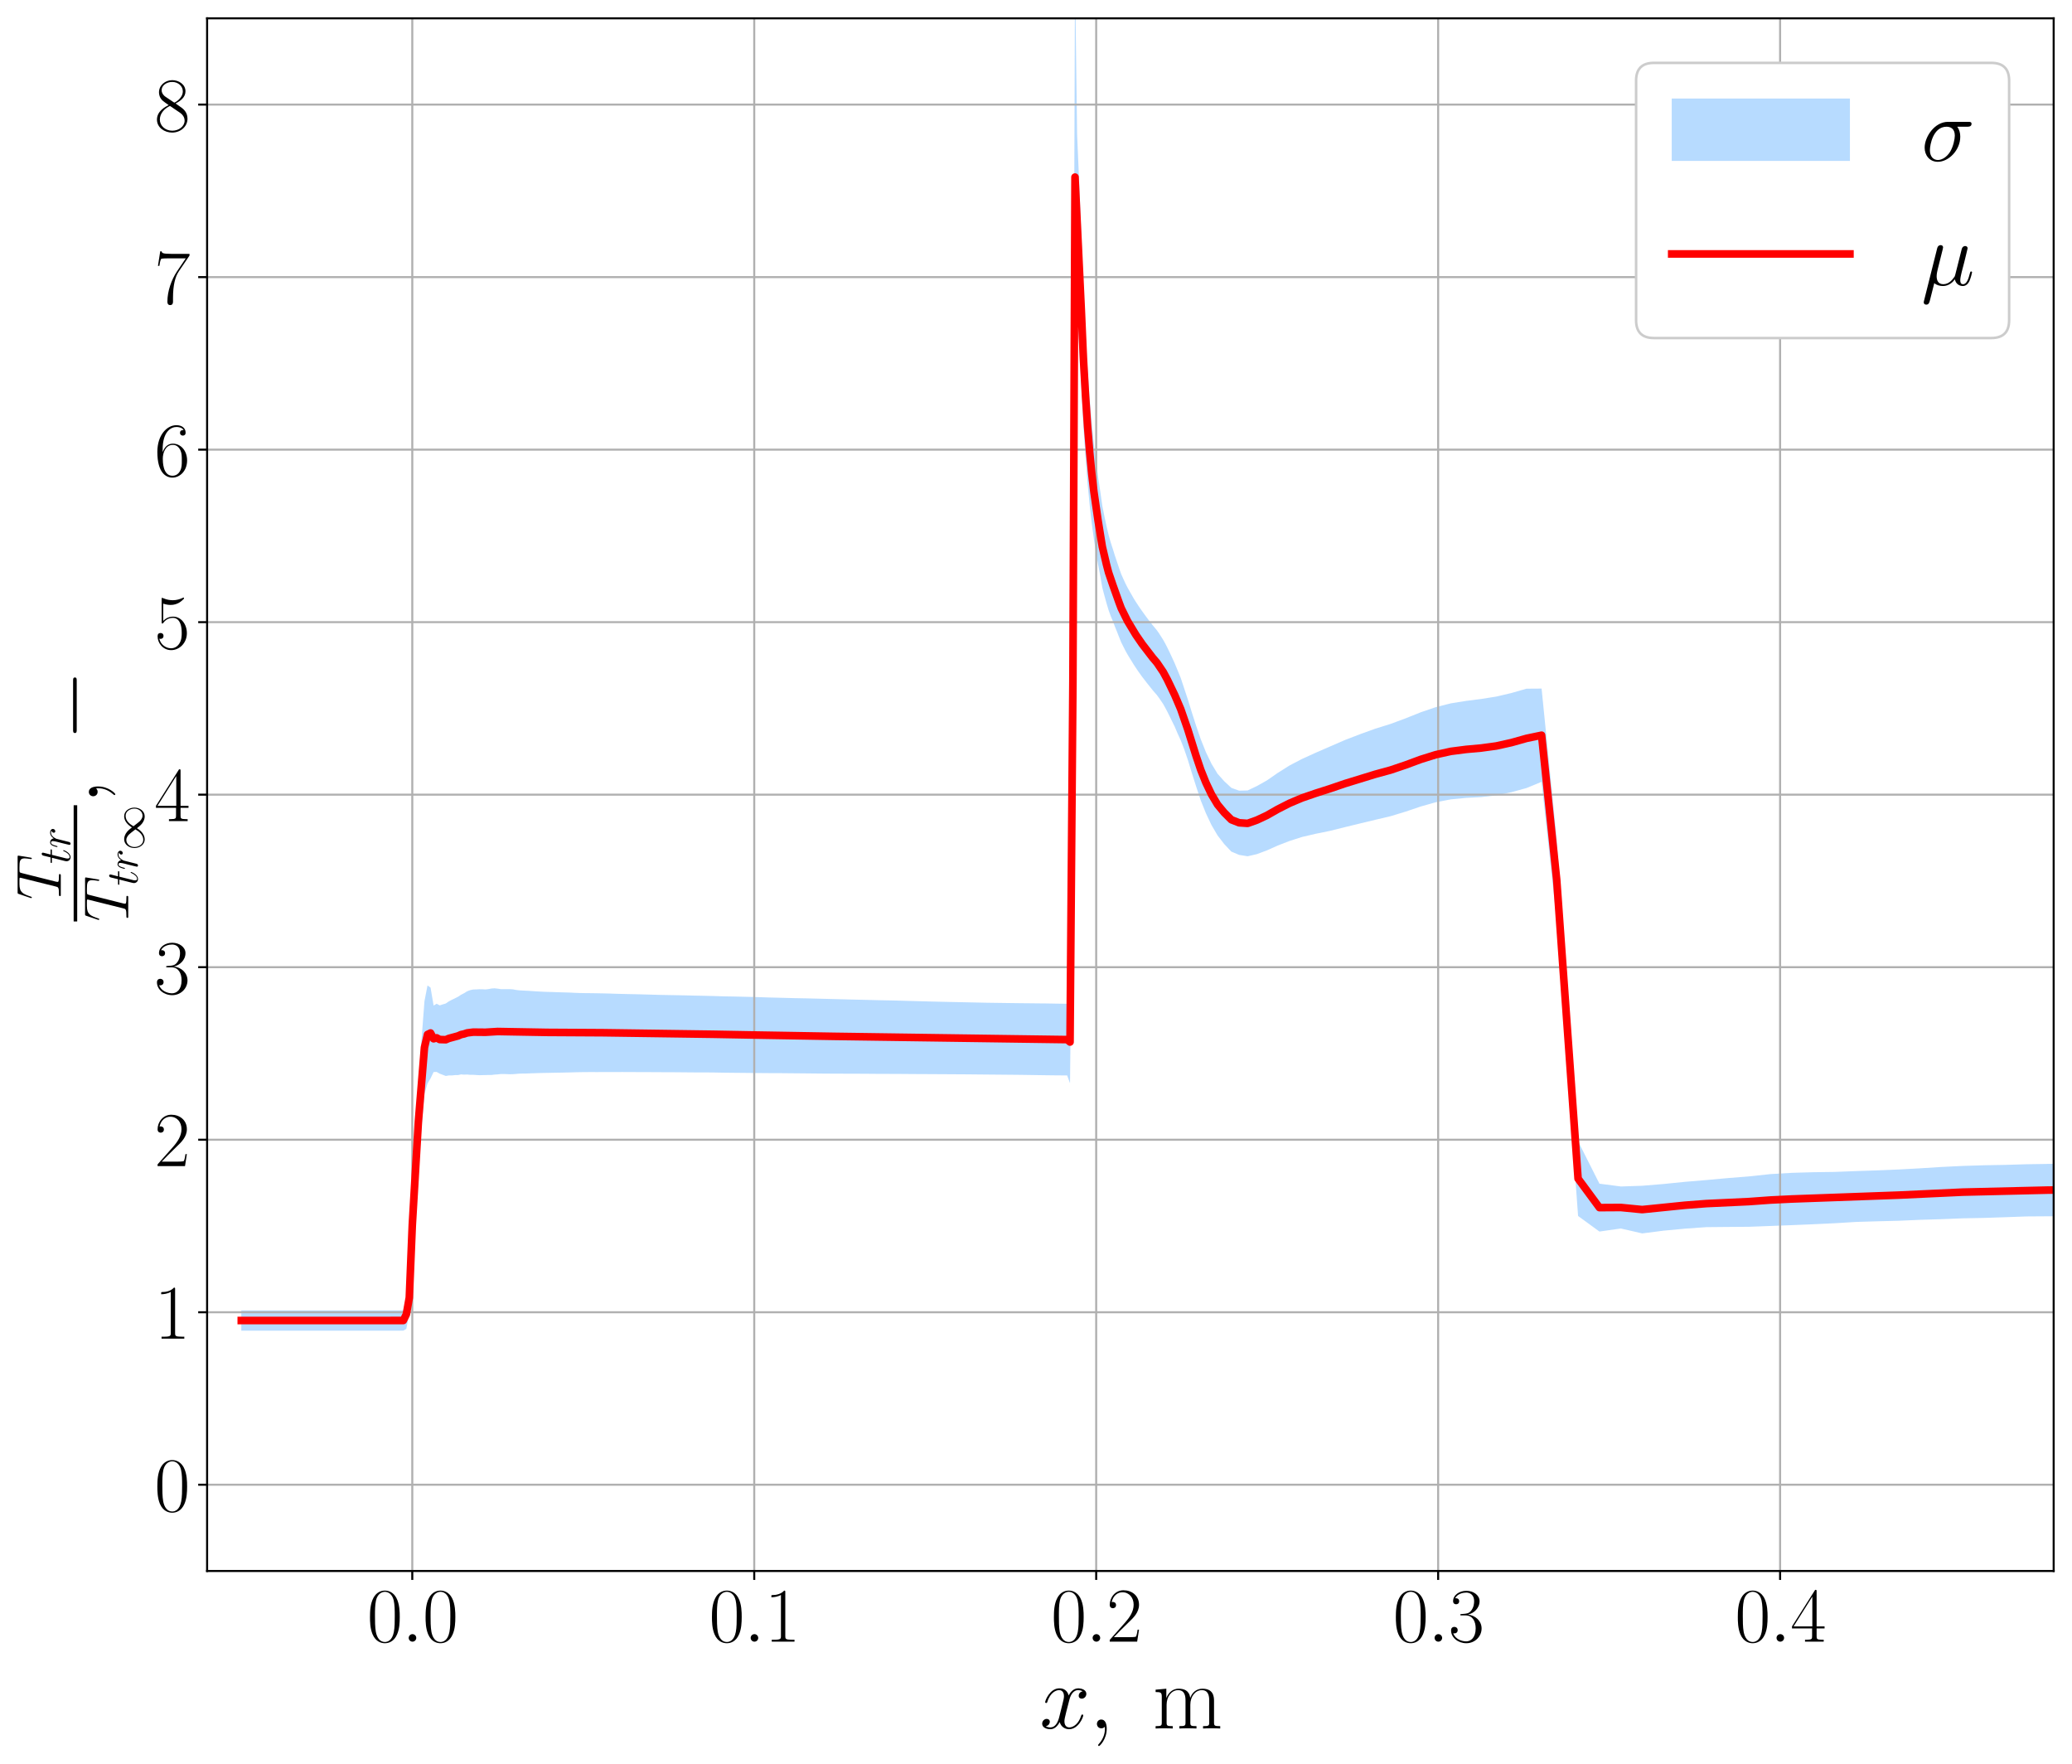 <?xml version="1.0" encoding="utf-8" standalone="no"?>
<!DOCTYPE svg PUBLIC "-//W3C//DTD SVG 1.1//EN"
  "http://www.w3.org/Graphics/SVG/1.1/DTD/svg11.dtd">
<svg xmlns:xlink="http://www.w3.org/1999/xlink" width="813.958pt" height="692.806pt" viewBox="0 0 813.958 692.806" xmlns="http://www.w3.org/2000/svg" version="1.1">
 <defs>
  <style type="text/css">*{stroke-linejoin: round; stroke-linecap: butt}</style>
 </defs>
 <g id="figure_1">
  <g id="patch_1">
   <path d="M 0 692.806 
L 813.958 692.806 
L 813.958 0 
L 0 0 
z
" style="fill: #ffffff"/>
  </g>
  <g id="axes_1">
   <g id="patch_2">
    <path d="M 81.358 617.04 
L 806.758 617.04 
L 806.758 7.2 
L 81.358 7.2 
z
" style="fill: #ffffff"/>
   </g>
   <g id="PolyCollection_1">
    <path d="M 94.791 522.64 
L 94.791 514.676 
L 113.048 514.676 
L 126.376 514.676 
L 136.106 514.676 
L 143.208 514.676 
L 148.394 514.676 
L 152.181 514.676 
L 154.946 514.676 
L 156.966 514.676 
L 158.442 514.662 
L 159.621 510.525 
L 160.789 503.655 
L 161.958 468.442 
L 163.155 445.781 
L 164.353 425.24 
L 165.55 408.917 
L 166.748 393.198 
L 167.945 387.051 
L 169.143 387.916 
L 170.341 394.949 
L 171.538 394.237 
L 172.736 394.879 
L 173.933 394.489 
L 175.131 394.13 
L 176.328 393.31 
L 177.526 392.676 
L 178.724 392.102 
L 179.921 391.497 
L 181.119 390.708 
L 182.316 390.097 
L 183.514 389.344 
L 184.711 388.893 
L 185.909 388.636 
L 187.106 388.618 
L 188.304 388.538 
L 189.502 388.552 
L 190.699 388.625 
L 191.897 388.484 
L 193.094 388.247 
L 194.292 388.18 
L 195.489 388.303 
L 196.687 388.498 
L 197.885 388.517 
L 199.082 388.504 
L 200.28 388.505 
L 201.477 388.584 
L 202.675 388.81 
L 203.872 388.959 
L 205.1 389.038 
L 206.372 389.101 
L 207.689 389.165 
L 209.055 389.263 
L 210.471 389.364 
L 211.94 389.445 
L 213.463 389.523 
L 215.042 389.587 
L 216.68 389.626 
L 218.377 389.685 
L 220.136 389.746 
L 221.96 389.796 
L 223.85 389.852 
L 225.812 389.953 
L 227.844 390.026 
L 229.951 390.064 
L 232.137 390.084 
L 234.402 390.117 
L 236.751 390.167 
L 239.187 390.221 
L 241.711 390.312 
L 244.329 390.379 
L 247.044 390.444 
L 249.858 390.497 
L 252.776 390.576 
L 255.801 390.661 
L 258.937 390.751 
L 262.189 390.817 
L 265.561 390.881 
L 269.057 390.95 
L 272.681 391.04 
L 276.439 391.112 
L 280.336 391.209 
L 284.376 391.336 
L 288.565 391.407 
L 292.908 391.508 
L 297.411 391.623 
L 302.08 391.778 
L 306.921 391.899 
L 311.915 392.031 
L 317.053 392.128 
L 322.38 392.267 
L 327.904 392.406 
L 333.631 392.561 
L 339.569 392.702 
L 345.726 392.854 
L 352.11 392.983 
L 358.729 393.172 
L 365.592 393.358 
L 372.709 393.525 
L 380.087 393.678 
L 387.738 393.842 
L 395.291 393.945 
L 400.928 394.021 
L 404.942 394.058 
L 407.801 394.093 
L 409.838 394.105 
L 411.29 394.125 
L 412.431 394.145 
L 413.562 394.164 
L 414.693 394.187 
L 415.824 394.203 
L 416.955 394.221 
L 418.086 394.236 
L 419.217 394.253 
L 420.348 393.068 
L 421.479 226.178 
L 422.304 -10.565 
L 423.128 52.853 
L 423.953 71.95 
L 424.778 92.44 
L 425.603 113.979 
L 426.428 131.278 
L 427.252 145.259 
L 428.077 156.916 
L 428.902 166.629 
L 429.727 174.605 
L 430.552 181.298 
L 431.376 187.365 
L 432.201 192.834 
L 433.026 198.657 
L 433.851 202.787 
L 434.676 206.629 
L 435.5 210.136 
L 436.325 213.044 
L 437.15 215.579 
L 437.975 218.235 
L 438.8 220.704 
L 439.624 223.145 
L 440.449 225.494 
L 441.274 227.335 
L 442.099 229.132 
L 442.924 230.756 
L 443.748 232.233 
L 444.573 233.658 
L 445.398 235.108 
L 446.223 236.414 
L 447.048 237.689 
L 447.872 238.903 
L 448.697 240.082 
L 449.522 241.228 
L 450.347 242.355 
L 451.172 243.456 
L 451.996 244.492 
L 452.821 245.57 
L 453.646 246.568 
L 454.471 247.56 
L 455.296 248.738 
L 456.12 250.014 
L 456.945 251.318 
L 457.77 252.789 
L 458.603 254.419 
L 459.488 256.251 
L 460.451 258.307 
L 461.489 260.581 
L 462.616 263.304 
L 463.84 266.294 
L 465.166 270.299 
L 466.605 274.617 
L 468.17 279.71 
L 469.871 285.031 
L 471.721 290.398 
L 473.733 295.431 
L 475.923 299.983 
L 478.305 303.92 
L 480.899 306.81 
L 483.719 309.446 
L 486.788 310.55 
L 490.122 310.468 
L 493.746 308.737 
L 497.678 306.53 
L 501.937 303.579 
L 506.54 300.676 
L 511.5 298.082 
L 516.818 295.662 
L 522.477 293.196 
L 528.391 290.635 
L 534.33 288.35 
L 540.268 286.204 
L 546.207 284.354 
L 552.145 282.151 
L 558.084 279.773 
L 564.022 277.749 
L 569.961 276.246 
L 575.899 275.295 
L 581.838 274.539 
L 587.776 273.596 
L 593.715 272.202 
L 599.653 270.496 
L 605.592 270.454 
L 611.531 329.591 
L 619.926 448.262 
L 628.322 464.91 
L 636.718 466.011 
L 645.114 465.729 
L 653.51 465.034 
L 661.906 464.185 
L 670.301 463.485 
L 678.697 462.717 
L 687.093 462.048 
L 695.489 461.146 
L 703.885 460.653 
L 712.281 460.406 
L 720.676 460.292 
L 729.072 459.965 
L 737.468 459.691 
L 745.864 459.336 
L 754.26 458.877 
L 762.656 458.345 
L 771.051 457.938 
L 779.447 457.677 
L 787.843 457.525 
L 796.239 457.273 
L 804.635 457.144 
L 813.031 456.994 
L 813.031 477.688 
L 813.031 477.688 
L 804.635 477.717 
L 796.239 477.774 
L 787.843 478.075 
L 779.447 478.357 
L 771.051 478.518 
L 762.656 478.853 
L 754.26 479.107 
L 745.864 479.474 
L 737.468 479.685 
L 729.072 479.936 
L 720.676 480.451 
L 712.281 480.848 
L 703.885 481.196 
L 695.489 481.522 
L 687.093 481.838 
L 678.697 481.901 
L 670.301 481.979 
L 661.906 482.576 
L 653.51 483.366 
L 645.114 484.44 
L 636.718 482.512 
L 628.322 483.712 
L 619.926 477.589 
L 611.531 361.591 
L 605.592 307.078 
L 599.653 309.521 
L 593.715 311.154 
L 587.776 312.401 
L 581.838 313.064 
L 575.899 313.384 
L 569.961 313.967 
L 564.022 315.087 
L 558.084 316.774 
L 552.145 318.791 
L 546.207 320.59 
L 540.268 321.989 
L 534.33 323.415 
L 528.391 324.861 
L 522.477 326.335 
L 516.818 327.489 
L 511.5 328.73 
L 506.54 330.322 
L 501.937 332.104 
L 497.678 334.004 
L 493.746 335.48 
L 490.122 336.311 
L 486.788 335.777 
L 483.719 334.487 
L 480.899 331.495 
L 478.305 328.124 
L 475.923 324.072 
L 473.733 319.426 
L 471.721 314.429 
L 469.871 308.853 
L 468.17 303.501 
L 466.605 298.388 
L 465.166 294.196 
L 463.84 290.784 
L 462.616 288.104 
L 461.489 285.459 
L 460.451 283.33 
L 459.488 281.368 
L 458.603 279.581 
L 457.77 278.013 
L 456.945 276.535 
L 456.12 275.308 
L 455.296 274.122 
L 454.471 272.989 
L 453.646 272.042 
L 452.821 271.099 
L 451.996 270.047 
L 451.172 269.034 
L 450.347 267.99 
L 449.522 266.919 
L 448.697 265.85 
L 447.872 264.712 
L 447.048 263.546 
L 446.223 262.324 
L 445.398 261.064 
L 444.573 259.726 
L 443.748 258.405 
L 442.924 257.036 
L 442.099 255.567 
L 441.274 253.922 
L 440.449 252.286 
L 439.624 250.231 
L 438.8 248.128 
L 437.975 246.105 
L 437.15 243.908 
L 436.325 241.939 
L 435.5 239.678 
L 434.676 236.908 
L 433.851 233.928 
L 433.026 230.799 
L 432.201 226.079 
L 431.376 221.736 
L 430.552 216.985 
L 429.727 211.769 
L 428.902 205.757 
L 428.077 198.487 
L 427.252 189.986 
L 426.428 179.444 
L 425.603 167.621 
L 424.778 151.275 
L 423.953 135.943 
L 423.128 120.25 
L 422.304 149.677 
L 421.479 309.732 
L 420.348 425.477 
L 419.217 422.388 
L 418.086 422.383 
L 416.955 422.38 
L 415.824 422.372 
L 414.693 422.364 
L 413.562 422.348 
L 412.431 422.336 
L 411.29 422.322 
L 409.838 422.303 
L 407.801 422.272 
L 404.942 422.228 
L 400.928 422.17 
L 395.291 422.113 
L 387.738 422.048 
L 380.087 421.972 
L 372.709 421.926 
L 365.592 421.886 
L 358.729 421.852 
L 352.11 421.798 
L 345.726 421.786 
L 339.569 421.735 
L 333.631 421.712 
L 327.904 421.699 
L 322.38 421.658 
L 317.053 421.602 
L 311.915 421.555 
L 306.921 421.508 
L 302.08 421.49 
L 297.411 421.455 
L 292.908 421.402 
L 288.565 421.36 
L 284.376 421.315 
L 280.336 421.242 
L 276.439 421.212 
L 272.681 421.208 
L 269.057 421.177 
L 265.561 421.145 
L 262.189 421.128 
L 258.937 421.118 
L 255.801 421.098 
L 252.776 421.085 
L 249.858 421.078 
L 247.044 421.059 
L 244.329 421.054 
L 241.711 421.061 
L 239.187 421.074 
L 236.751 421.069 
L 234.402 421.079 
L 232.137 421.069 
L 229.951 421.083 
L 227.844 421.107 
L 225.812 421.155 
L 223.85 421.215 
L 221.96 421.256 
L 220.136 421.295 
L 218.377 421.322 
L 216.68 421.358 
L 215.042 421.395 
L 213.463 421.415 
L 211.94 421.454 
L 210.471 421.51 
L 209.055 421.548 
L 207.689 421.608 
L 206.372 421.655 
L 205.1 421.661 
L 203.872 421.704 
L 202.675 421.806 
L 201.477 421.905 
L 200.28 421.932 
L 199.082 421.876 
L 197.885 421.84 
L 196.687 421.844 
L 195.489 421.986 
L 194.292 422.065 
L 193.094 422.216 
L 191.897 422.212 
L 190.699 422.251 
L 189.502 422.274 
L 188.304 422.3 
L 187.106 422.237 
L 185.909 422.145 
L 184.711 422.16 
L 183.514 422.039 
L 182.316 422.087 
L 181.119 421.994 
L 179.921 422.258 
L 178.724 422.271 
L 177.526 422.397 
L 176.328 422.394 
L 175.131 422.605 
L 173.933 422.148 
L 172.736 421.705 
L 171.538 421.022 
L 170.341 421.049 
L 169.143 423.534 
L 167.945 425.56 
L 166.748 429.593 
L 165.55 443.778 
L 164.353 455.905 
L 163.155 475.65 
L 161.958 494.086 
L 160.789 515.736 
L 159.621 521.932 
L 158.442 522.627 
L 156.966 522.64 
L 154.946 522.64 
L 152.181 522.64 
L 148.394 522.64 
L 143.208 522.64 
L 136.106 522.64 
L 126.376 522.64 
L 113.048 522.64 
L 94.791 522.64 
z
" clip-path="url(#pb40d157988)" style="fill: #99ccff; fill-opacity: 0.7"/>
   </g>
   <g id="matplotlib.axis_1">
    <g id="xtick_1">
     <g id="line2d_1">
      <path d="M 161.958 617.04 
L 161.958 7.2 
" clip-path="url(#pb40d157988)" style="fill: none; stroke: #b0b0b0; stroke-width: 0.8; stroke-linecap: square"/>
     </g>
     <g id="line2d_2">
      <defs>
       <path id="m7cc4d12559" d="M 0 0 
L 0 3.5 
" style="stroke: #000000; stroke-width: 0.8"/>
      </defs>
      <g>
       <use xlink:href="#m7cc4d12559" x="161.958" y="617.04" style="stroke: #000000; stroke-width: 0.8"/>
      </g>
     </g>
     <g id="text_1">
      <!-- $\mathdefault{0.0}$ -->
      <g transform="translate(144.186 644.795)scale(0.3 -0.3)">
       <defs>
        <path id="CMR17-30" d="M 2688 2025 
C 2688 2416 2682 3080 2413 3591 
C 2176 4039 1798 4198 1466 4198 
C 1158 4198 768 4058 525 3597 
C 269 3118 243 2524 243 2025 
C 243 1661 250 1106 448 619 
C 723 -39 1216 -128 1466 -128 
C 1760 -128 2208 -7 2470 600 
C 2662 1042 2688 1559 2688 2025 
z
M 1466 -26 
C 1056 -26 813 325 723 812 
C 653 1188 653 1738 653 2096 
C 653 2588 653 2997 736 3387 
C 858 3929 1216 4096 1466 4096 
C 1728 4096 2067 3923 2189 3400 
C 2272 3036 2278 2607 2278 2096 
C 2278 1680 2278 1169 2202 792 
C 2067 95 1690 -26 1466 -26 
z
" transform="scale(0.016)"/>
        <path id="CMMI12-3a" d="M 1178 307 
C 1178 492 1024 619 870 619 
C 685 619 557 466 557 313 
C 557 128 710 0 864 0 
C 1050 0 1178 153 1178 307 
z
" transform="scale(0.016)"/>
       </defs>
       <use xlink:href="#CMR17-30" transform="scale(0.996)"/>
       <use xlink:href="#CMMI12-3a" transform="translate(45.69 0)scale(0.996)"/>
       <use xlink:href="#CMR17-30" transform="translate(72.788 0)scale(0.996)"/>
      </g>
     </g>
    </g>
    <g id="xtick_2">
     <g id="line2d_3">
      <path d="M 296.291 617.04 
L 296.291 7.2 
" clip-path="url(#pb40d157988)" style="fill: none; stroke: #b0b0b0; stroke-width: 0.8; stroke-linecap: square"/>
     </g>
     <g id="line2d_4">
      <g>
       <use xlink:href="#m7cc4d12559" x="296.291" y="617.04" style="stroke: #000000; stroke-width: 0.8"/>
      </g>
     </g>
     <g id="text_2">
      <!-- $\mathdefault{0.1}$ -->
      <g transform="translate(278.519 644.795)scale(0.3 -0.3)">
       <defs>
        <path id="CMR17-31" d="M 1702 4058 
C 1702 4192 1696 4192 1606 4192 
C 1357 3916 979 3827 621 3827 
C 602 3827 570 3827 563 3808 
C 557 3795 557 3782 557 3648 
C 755 3648 1088 3686 1344 3839 
L 1344 461 
C 1344 236 1331 160 781 160 
L 589 160 
L 589 0 
C 896 0 1216 0 1523 0 
C 1830 0 2150 0 2458 0 
L 2458 160 
L 2266 160 
C 1715 160 1702 230 1702 458 
L 1702 4058 
z
" transform="scale(0.016)"/>
       </defs>
       <use xlink:href="#CMR17-30" transform="scale(0.996)"/>
       <use xlink:href="#CMMI12-3a" transform="translate(45.69 0)scale(0.996)"/>
       <use xlink:href="#CMR17-31" transform="translate(72.788 0)scale(0.996)"/>
      </g>
     </g>
    </g>
    <g id="xtick_3">
     <g id="line2d_5">
      <path d="M 430.624 617.04 
L 430.624 7.2 
" clip-path="url(#pb40d157988)" style="fill: none; stroke: #b0b0b0; stroke-width: 0.8; stroke-linecap: square"/>
     </g>
     <g id="line2d_6">
      <g>
       <use xlink:href="#m7cc4d12559" x="430.624" y="617.04" style="stroke: #000000; stroke-width: 0.8"/>
      </g>
     </g>
     <g id="text_3">
      <!-- $\mathdefault{0.2}$ -->
      <g transform="translate(412.853 644.795)scale(0.3 -0.3)">
       <defs>
        <path id="CMR17-32" d="M 2669 989 
L 2554 989 
C 2490 536 2438 459 2413 420 
C 2381 369 1920 369 1830 369 
L 602 369 
C 832 619 1280 1072 1824 1597 
C 2214 1967 2669 2402 2669 3035 
C 2669 3790 2067 4224 1395 4224 
C 691 4224 262 3604 262 3030 
C 262 2780 448 2748 525 2748 
C 589 2748 781 2787 781 3010 
C 781 3207 614 3264 525 3264 
C 486 3264 448 3258 422 3245 
C 544 3790 915 4058 1306 4058 
C 1862 4058 2227 3617 2227 3035 
C 2227 2479 1901 2000 1536 1584 
L 262 146 
L 262 0 
L 2515 0 
L 2669 989 
z
" transform="scale(0.016)"/>
       </defs>
       <use xlink:href="#CMR17-30" transform="scale(0.996)"/>
       <use xlink:href="#CMMI12-3a" transform="translate(45.69 0)scale(0.996)"/>
       <use xlink:href="#CMR17-32" transform="translate(72.788 0)scale(0.996)"/>
      </g>
     </g>
    </g>
    <g id="xtick_4">
     <g id="line2d_7">
      <path d="M 564.958 617.04 
L 564.958 7.2 
" clip-path="url(#pb40d157988)" style="fill: none; stroke: #b0b0b0; stroke-width: 0.8; stroke-linecap: square"/>
     </g>
     <g id="line2d_8">
      <g>
       <use xlink:href="#m7cc4d12559" x="564.958" y="617.04" style="stroke: #000000; stroke-width: 0.8"/>
      </g>
     </g>
     <g id="text_4">
      <!-- $\mathdefault{0.3}$ -->
      <g transform="translate(547.186 644.795)scale(0.3 -0.3)">
       <defs>
        <path id="CMR17-33" d="M 1414 2157 
C 1984 2157 2234 1662 2234 1090 
C 2234 320 1824 25 1453 25 
C 1114 25 563 194 390 693 
C 422 680 454 680 486 680 
C 640 680 755 782 755 948 
C 755 1133 614 1216 486 1216 
C 378 1216 211 1165 211 926 
C 211 335 787 -128 1466 -128 
C 2176 -128 2720 430 2720 1085 
C 2720 1707 2208 2157 1600 2227 
C 2086 2328 2554 2756 2554 3329 
C 2554 3820 2048 4179 1472 4179 
C 890 4179 378 3829 378 3329 
C 378 3110 544 3072 627 3072 
C 762 3072 877 3155 877 3321 
C 877 3486 762 3569 627 3569 
C 602 3569 570 3569 544 3557 
C 730 3959 1235 4032 1459 4032 
C 1683 4032 2106 3925 2106 3320 
C 2106 3143 2080 2828 1862 2550 
C 1670 2304 1453 2304 1242 2284 
C 1210 2284 1062 2269 1037 2269 
C 992 2263 966 2257 966 2208 
C 966 2163 973 2157 1101 2157 
L 1414 2157 
z
" transform="scale(0.016)"/>
       </defs>
       <use xlink:href="#CMR17-30" transform="scale(0.996)"/>
       <use xlink:href="#CMMI12-3a" transform="translate(45.69 0)scale(0.996)"/>
       <use xlink:href="#CMR17-33" transform="translate(72.788 0)scale(0.996)"/>
      </g>
     </g>
    </g>
    <g id="xtick_5">
     <g id="line2d_9">
      <path d="M 699.291 617.04 
L 699.291 7.2 
" clip-path="url(#pb40d157988)" style="fill: none; stroke: #b0b0b0; stroke-width: 0.8; stroke-linecap: square"/>
     </g>
     <g id="line2d_10">
      <g>
       <use xlink:href="#m7cc4d12559" x="699.291" y="617.04" style="stroke: #000000; stroke-width: 0.8"/>
      </g>
     </g>
     <g id="text_5">
      <!-- $\mathdefault{0.4}$ -->
      <g transform="translate(681.519 644.795)scale(0.3 -0.3)">
       <defs>
        <path id="CMR17-34" d="M 2150 4122 
C 2150 4256 2144 4256 2029 4256 
L 128 1254 
L 128 1088 
L 1779 1088 
L 1779 457 
C 1779 224 1766 160 1318 160 
L 1197 160 
L 1197 0 
C 1402 0 1747 0 1965 0 
C 2182 0 2528 0 2733 0 
L 2733 160 
L 2611 160 
C 2163 160 2150 224 2150 457 
L 2150 1088 
L 2803 1088 
L 2803 1254 
L 2150 1254 
L 2150 4122 
z
M 1798 3703 
L 1798 1254 
L 256 1254 
L 1798 3703 
z
" transform="scale(0.016)"/>
       </defs>
       <use xlink:href="#CMR17-30" transform="scale(0.996)"/>
       <use xlink:href="#CMMI12-3a" transform="translate(45.69 0)scale(0.996)"/>
       <use xlink:href="#CMR17-34" transform="translate(72.788 0)scale(0.996)"/>
      </g>
     </g>
    </g>
    <g id="text_6">
     <!-- $x, \; \mathrm{m} $ -->
     <g transform="translate(408.405 678.824)scale(0.35 -0.35)">
      <defs>
       <path id="CMMI12-78" d="M 3034 2606 
C 2829 2567 2752 2414 2752 2293 
C 2752 2139 2874 2088 2963 2088 
C 3155 2088 3290 2254 3290 2427 
C 3290 2695 2982 2816 2714 2816 
C 2323 2816 2106 2433 2048 2312 
C 1901 2816 1504 2816 1389 2816 
C 736 2816 390 1980 390 1839 
C 390 1814 416 1782 461 1782 
C 512 1782 525 1820 538 1846 
C 755 2555 1184 2689 1370 2689 
C 1658 2689 1715 2420 1715 2267 
C 1715 2127 1677 1980 1600 1673 
L 1382 798 
C 1286 415 1101 64 762 64 
C 730 64 570 64 435 147 
C 666 192 717 383 717 460 
C 717 588 621 664 499 664 
C 346 664 179 530 179 326 
C 179 57 480 -64 755 -64 
C 1062 -64 1280 179 1414 441 
C 1517 64 1837 -64 2074 -64 
C 2726 -64 3072 773 3072 913 
C 3072 945 3046 971 3008 971 
C 2950 971 2944 939 2925 888 
C 2752 326 2381 64 2093 64 
C 1869 64 1747 230 1747 492 
C 1747 632 1773 734 1875 1156 
L 2099 2024 
C 2195 2408 2413 2689 2707 2689 
C 2720 2689 2899 2689 3034 2606 
z
" transform="scale(0.016)"/>
       <path id="CMMI12-3b" d="M 1248 -31 
C 1248 343 1126 619 864 619 
C 659 619 557 453 557 313 
C 557 172 653 0 870 0 
C 954 0 1024 26 1082 83 
C 1094 96 1101 96 1107 96 
C 1120 96 1120 5 1120 -27 
C 1120 -240 1082 -659 710 -1080 
C 640 -1157 640 -1170 640 -1183 
C 640 -1216 672 -1248 704 -1248 
C 755 -1248 1248 -771 1248 -31 
z
" transform="scale(0.016)"/>
       <path id="CMR17-6d" d="M 4326 1933 
C 4326 2252 4269 2790 3507 2790 
C 3072 2790 2771 2496 2656 2151 
L 2650 2151 
C 2573 2676 2195 2790 1837 2790 
C 1331 2790 1069 2400 973 2144 
L 966 2144 
L 966 2790 
L 211 2720 
L 211 2554 
C 589 2554 646 2515 646 2208 
L 646 428 
C 646 184 621 153 211 153 
L 211 -13 
C 365 0 646 0 813 0 
C 979 0 1267 0 1421 -13 
L 1421 153 
C 1011 153 986 178 986 428 
L 986 1658 
C 986 2247 1344 2688 1792 2688 
C 2266 2688 2317 2266 2317 1958 
L 2317 428 
C 2317 184 2291 153 1882 153 
L 1882 -13 
C 2035 0 2317 0 2483 0 
C 2650 0 2938 0 3091 -13 
L 3091 153 
C 2682 153 2656 178 2656 428 
L 2656 1658 
C 2656 2247 3014 2688 3462 2688 
C 3936 2688 3987 2266 3987 1958 
L 3987 428 
C 3987 184 3962 153 3552 153 
L 3552 -13 
C 3706 0 3987 0 4154 0 
C 4320 0 4608 0 4762 -13 
L 4762 153 
C 4352 153 4326 178 4326 428 
L 4326 1933 
z
" transform="scale(0.016)"/>
      </defs>
      <use xlink:href="#CMMI12-78" transform="scale(0.996)"/>
      <use xlink:href="#CMMI12-3b" transform="translate(55.434 0)scale(0.996)"/>
      <use xlink:href="#CMR17-6d" transform="translate(126.81 0)scale(0.996)"/>
     </g>
    </g>
   </g>
   <g id="matplotlib.axis_2">
    <g id="ytick_1">
     <g id="line2d_11">
      <path d="M 81.358 583.16 
L 806.758 583.16 
" clip-path="url(#pb40d157988)" style="fill: none; stroke: #b0b0b0; stroke-width: 0.8; stroke-linecap: square"/>
     </g>
     <g id="line2d_12">
      <defs>
       <path id="m235384e070" d="M 0 0 
L -3.5 0 
" style="stroke: #000000; stroke-width: 0.8"/>
      </defs>
      <g>
       <use xlink:href="#m235384e070" x="81.358" y="583.16" style="stroke: #000000; stroke-width: 0.8"/>
      </g>
     </g>
     <g id="text_7">
      <!-- $\mathdefault{0}$ -->
      <g transform="translate(60.65 593.538)scale(0.3 -0.3)">
       <use xlink:href="#CMR17-30" transform="scale(0.996)"/>
      </g>
     </g>
    </g>
    <g id="ytick_2">
     <g id="line2d_13">
      <path d="M 81.358 515.4 
L 806.758 515.4 
" clip-path="url(#pb40d157988)" style="fill: none; stroke: #b0b0b0; stroke-width: 0.8; stroke-linecap: square"/>
     </g>
     <g id="line2d_14">
      <g>
       <use xlink:href="#m235384e070" x="81.358" y="515.4" style="stroke: #000000; stroke-width: 0.8"/>
      </g>
     </g>
     <g id="text_8">
      <!-- $\mathdefault{1}$ -->
      <g transform="translate(60.65 525.778)scale(0.3 -0.3)">
       <use xlink:href="#CMR17-31" transform="scale(0.996)"/>
      </g>
     </g>
    </g>
    <g id="ytick_3">
     <g id="line2d_15">
      <path d="M 81.358 447.64 
L 806.758 447.64 
" clip-path="url(#pb40d157988)" style="fill: none; stroke: #b0b0b0; stroke-width: 0.8; stroke-linecap: square"/>
     </g>
     <g id="line2d_16">
      <g>
       <use xlink:href="#m235384e070" x="81.358" y="447.64" style="stroke: #000000; stroke-width: 0.8"/>
      </g>
     </g>
     <g id="text_9">
      <!-- $\mathdefault{2}$ -->
      <g transform="translate(60.65 458.018)scale(0.3 -0.3)">
       <use xlink:href="#CMR17-32" transform="scale(0.996)"/>
      </g>
     </g>
    </g>
    <g id="ytick_4">
     <g id="line2d_17">
      <path d="M 81.358 379.88 
L 806.758 379.88 
" clip-path="url(#pb40d157988)" style="fill: none; stroke: #b0b0b0; stroke-width: 0.8; stroke-linecap: square"/>
     </g>
     <g id="line2d_18">
      <g>
       <use xlink:href="#m235384e070" x="81.358" y="379.88" style="stroke: #000000; stroke-width: 0.8"/>
      </g>
     </g>
     <g id="text_10">
      <!-- $\mathdefault{3}$ -->
      <g transform="translate(60.65 390.258)scale(0.3 -0.3)">
       <use xlink:href="#CMR17-33" transform="scale(0.996)"/>
      </g>
     </g>
    </g>
    <g id="ytick_5">
     <g id="line2d_19">
      <path d="M 81.358 312.12 
L 806.758 312.12 
" clip-path="url(#pb40d157988)" style="fill: none; stroke: #b0b0b0; stroke-width: 0.8; stroke-linecap: square"/>
     </g>
     <g id="line2d_20">
      <g>
       <use xlink:href="#m235384e070" x="81.358" y="312.12" style="stroke: #000000; stroke-width: 0.8"/>
      </g>
     </g>
     <g id="text_11">
      <!-- $\mathdefault{4}$ -->
      <g transform="translate(60.65 322.498)scale(0.3 -0.3)">
       <use xlink:href="#CMR17-34" transform="scale(0.996)"/>
      </g>
     </g>
    </g>
    <g id="ytick_6">
     <g id="line2d_21">
      <path d="M 81.358 244.36 
L 806.758 244.36 
" clip-path="url(#pb40d157988)" style="fill: none; stroke: #b0b0b0; stroke-width: 0.8; stroke-linecap: square"/>
     </g>
     <g id="line2d_22">
      <g>
       <use xlink:href="#m235384e070" x="81.358" y="244.36" style="stroke: #000000; stroke-width: 0.8"/>
      </g>
     </g>
     <g id="text_12">
      <!-- $\mathdefault{5}$ -->
      <g transform="translate(60.65 254.738)scale(0.3 -0.3)">
       <defs>
        <path id="CMR17-35" d="M 730 3692 
C 794 3666 1056 3584 1325 3584 
C 1920 3584 2246 3911 2432 4100 
C 2432 4157 2432 4192 2394 4192 
C 2387 4192 2374 4192 2323 4163 
C 2099 4058 1837 3973 1517 3973 
C 1325 3973 1037 3999 723 4139 
C 653 4171 640 4171 634 4171 
C 602 4171 595 4164 595 4037 
L 595 2203 
C 595 2089 595 2057 659 2057 
C 691 2057 704 2070 736 2114 
C 941 2401 1222 2522 1542 2522 
C 1766 2522 2246 2382 2246 1289 
C 2246 1085 2246 715 2054 421 
C 1894 159 1645 25 1370 25 
C 947 25 518 320 403 814 
C 429 807 480 795 506 795 
C 589 795 749 840 749 1038 
C 749 1210 627 1280 506 1280 
C 358 1280 262 1190 262 1011 
C 262 454 704 -128 1382 -128 
C 2042 -128 2669 440 2669 1264 
C 2669 2030 2170 2624 1549 2624 
C 1222 2624 947 2503 730 2274 
L 730 3692 
z
" transform="scale(0.016)"/>
       </defs>
       <use xlink:href="#CMR17-35" transform="scale(0.996)"/>
      </g>
     </g>
    </g>
    <g id="ytick_7">
     <g id="line2d_23">
      <path d="M 81.358 176.6 
L 806.758 176.6 
" clip-path="url(#pb40d157988)" style="fill: none; stroke: #b0b0b0; stroke-width: 0.8; stroke-linecap: square"/>
     </g>
     <g id="line2d_24">
      <g>
       <use xlink:href="#m235384e070" x="81.358" y="176.6" style="stroke: #000000; stroke-width: 0.8"/>
      </g>
     </g>
     <g id="text_13">
      <!-- $\mathdefault{6}$ -->
      <g transform="translate(60.65 186.978)scale(0.3 -0.3)">
       <defs>
        <path id="CMR17-36" d="M 678 2176 
C 678 3690 1395 4032 1811 4032 
C 1946 4032 2272 4009 2400 3776 
C 2298 3776 2106 3776 2106 3553 
C 2106 3381 2246 3323 2336 3323 
C 2394 3323 2566 3348 2566 3560 
C 2566 3954 2246 4179 1805 4179 
C 1043 4179 243 3390 243 1984 
C 243 253 966 -128 1478 -128 
C 2099 -128 2688 427 2688 1283 
C 2688 2081 2170 2662 1517 2662 
C 1126 2662 838 2407 678 1960 
L 678 2176 
z
M 1478 25 
C 691 25 691 1200 691 1436 
C 691 1896 909 2560 1504 2560 
C 1613 2560 1926 2560 2138 2120 
C 2253 1870 2253 1609 2253 1289 
C 2253 944 2253 690 2118 434 
C 1978 171 1773 25 1478 25 
z
" transform="scale(0.016)"/>
       </defs>
       <use xlink:href="#CMR17-36" transform="scale(0.996)"/>
      </g>
     </g>
    </g>
    <g id="ytick_8">
     <g id="line2d_25">
      <path d="M 81.358 108.84 
L 806.758 108.84 
" clip-path="url(#pb40d157988)" style="fill: none; stroke: #b0b0b0; stroke-width: 0.8; stroke-linecap: square"/>
     </g>
     <g id="line2d_26">
      <g>
       <use xlink:href="#m235384e070" x="81.358" y="108.84" style="stroke: #000000; stroke-width: 0.8"/>
      </g>
     </g>
     <g id="text_14">
      <!-- $\mathdefault{7}$ -->
      <g transform="translate(60.65 119.218)scale(0.3 -0.3)">
       <defs>
        <path id="CMR17-37" d="M 2886 3941 
L 2886 4081 
L 1382 4081 
C 634 4081 621 4165 595 4288 
L 480 4288 
L 294 3094 
L 410 3094 
C 429 3215 474 3540 550 3661 
C 589 3712 1062 3712 1171 3712 
L 2579 3712 
L 1869 2661 
C 1395 1954 1069 999 1069 165 
C 1069 89 1069 -128 1299 -128 
C 1530 -128 1530 89 1530 171 
L 1530 465 
C 1530 1508 1709 2196 2003 2636 
L 2886 3941 
z
" transform="scale(0.016)"/>
       </defs>
       <use xlink:href="#CMR17-37" transform="scale(0.996)"/>
      </g>
     </g>
    </g>
    <g id="ytick_9">
     <g id="line2d_27">
      <path d="M 81.358 41.08 
L 806.758 41.08 
" clip-path="url(#pb40d157988)" style="fill: none; stroke: #b0b0b0; stroke-width: 0.8; stroke-linecap: square"/>
     </g>
     <g id="line2d_28">
      <g>
       <use xlink:href="#m235384e070" x="81.358" y="41.08" style="stroke: #000000; stroke-width: 0.8"/>
      </g>
     </g>
     <g id="text_15">
      <!-- $\mathdefault{8}$ -->
      <g transform="translate(60.65 51.458)scale(0.3 -0.3)">
       <defs>
        <path id="CMR17-38" d="M 1741 2264 
C 2144 2467 2554 2773 2554 3263 
C 2554 3841 1990 4179 1472 4179 
C 890 4179 378 3759 378 3180 
C 378 3021 416 2747 666 2505 
C 730 2442 998 2251 1171 2130 
C 883 1983 211 1634 211 934 
C 211 279 838 -128 1459 -128 
C 2144 -128 2720 362 2720 1010 
C 2720 1590 2330 1857 2074 2029 
L 1741 2264 
z
M 902 2822 
C 851 2854 595 3051 595 3351 
C 595 3739 998 4032 1459 4032 
C 1965 4032 2336 3676 2336 3262 
C 2336 2669 1670 2331 1638 2331 
C 1632 2331 1626 2331 1574 2370 
L 902 2822 
z
M 2080 1519 
C 2176 1449 2483 1240 2483 851 
C 2483 381 2010 25 1472 25 
C 890 25 448 438 448 940 
C 448 1443 838 1862 1280 2060 
L 2080 1519 
z
" transform="scale(0.016)"/>
       </defs>
       <use xlink:href="#CMR17-38" transform="scale(0.996)"/>
      </g>
     </g>
    </g>
    <g id="text_16">
     <!-- $\frac{T_{tr}}{T_{tr_\infty}}, \; - $ -->
     <g transform="translate(38.35 361.917)rotate(-90)scale(0.35 -0.35)">
      <defs>
       <path id="CMMI12-54" d="M 2669 3910 
C 2707 4064 2720 4121 2816 4147 
C 2867 4160 3078 4160 3213 4160 
C 3853 4160 4154 4134 4154 3634 
C 4154 3537 4128 3295 4090 3057 
L 4083 2980 
C 4083 2954 4109 2916 4147 2916 
C 4211 2916 4211 2948 4230 3050 
L 4416 4184 
C 4429 4243 4429 4256 4429 4275 
C 4429 4345 4390 4345 4262 4345 
L 762 4345 
C 614 4345 608 4339 570 4224 
L 179 3070 
C 173 3056 154 2986 154 2980 
C 154 2948 179 2916 218 2916 
C 269 2916 282 2941 307 3024 
C 576 3801 710 4160 1562 4160 
L 1990 4160 
C 2144 4160 2208 4160 2208 4089 
C 2208 4069 2208 4057 2176 3941 
L 1318 499 
C 1254 249 1242 185 563 185 
C 403 185 358 185 358 64 
C 358 0 429 0 461 0 
C 621 0 787 0 947 0 
L 1946 0 
C 2106 0 2278 0 2438 0 
C 2509 0 2573 0 2573 121 
C 2573 185 2528 185 2362 185 
C 1786 185 1786 243 1786 339 
C 1786 346 1786 391 1811 494 
L 2669 3910 
z
" transform="scale(0.016)"/>
       <path id="CMMI12-74" d="M 1286 2566 
L 1875 2566 
C 1997 2566 2061 2566 2061 2681 
C 2061 2752 2022 2752 1894 2752 
L 1331 2752 
L 1568 3692 
C 1594 3781 1594 3794 1594 3840 
C 1594 3943 1510 4000 1427 4000 
C 1376 4000 1229 3981 1178 3775 
L 928 2752 
L 326 2752 
C 198 2752 141 2752 141 2630 
C 141 2566 186 2566 307 2566 
L 877 2566 
L 454 881 
C 403 658 384 594 384 511 
C 384 211 595 -64 954 -64 
C 1600 -64 1946 868 1946 912 
C 1946 951 1920 970 1882 970 
C 1869 970 1843 970 1830 944 
C 1824 938 1818 931 1773 829 
C 1638 511 1344 64 973 64 
C 781 64 768 224 768 364 
C 768 370 768 492 787 568 
L 1286 2566 
z
" transform="scale(0.016)"/>
       <path id="CMMI12-72" d="M 2490 2612 
C 2291 2574 2189 2433 2189 2293 
C 2189 2139 2310 2088 2400 2088 
C 2579 2088 2726 2242 2726 2433 
C 2726 2638 2528 2816 2208 2816 
C 1952 2816 1658 2701 1389 2312 
C 1344 2650 1088 2816 832 2816 
C 582 2816 454 2625 378 2484 
C 269 2254 173 1871 173 1839 
C 173 1814 198 1782 243 1782 
C 294 1782 301 1788 339 1935 
C 435 2318 557 2689 813 2689 
C 966 2689 1011 2580 1011 2395 
C 1011 2254 947 2005 902 1807 
L 723 1118 
C 698 996 627 709 595 594 
C 550 428 480 128 480 96 
C 480 6 550 -64 646 -64 
C 717 -64 838 -19 877 109 
C 896 160 1133 1124 1171 1271 
C 1203 1411 1242 1546 1274 1686 
C 1299 1775 1325 1878 1344 1961 
C 1363 2018 1536 2331 1696 2472 
C 1773 2542 1939 2689 2202 2689 
C 2304 2689 2406 2670 2490 2612 
z
" transform="scale(0.016)"/>
       <path id="CMSY10-31" d="M 3251 1730 
C 2906 2166 2829 2262 2630 2422 
C 2272 2710 1914 2825 1587 2825 
C 838 2825 352 2122 352 1374 
C 352 639 826 -70 1562 -70 
C 2298 -70 2829 511 3142 1022 
C 3488 588 3565 492 3763 332 
C 4122 45 4480 -70 4806 -70 
C 5555 -70 6042 633 6042 1380 
C 6042 2115 5568 2825 4832 2825 
C 4096 2825 3565 2242 3251 1730 
z
M 3418 1514 
C 3680 1975 4154 2620 4877 2620 
C 5555 2620 5901 1955 5901 1380 
C 5901 753 5472 236 4909 236 
C 4538 236 4250 505 4115 638 
C 3955 811 3808 1009 3418 1514 
z
M 2976 1240 
C 2714 780 2240 134 1517 134 
C 838 134 493 799 493 1374 
C 493 2000 922 2518 1485 2518 
C 1856 2518 2144 2249 2278 2115 
C 2438 1943 2586 1744 2976 1240 
z
" transform="scale(0.016)"/>
       <path id="CMSY10-0" d="M 4218 1472 
C 4326 1472 4442 1472 4442 1600 
C 4442 1728 4326 1728 4218 1728 
L 755 1728 
C 646 1728 531 1728 531 1600 
C 531 1472 646 1472 755 1472 
L 4218 1472 
z
" transform="scale(0.016)"/>
      </defs>
      <use xlink:href="#CMMI12-54" transform="translate(24.478 41.345)scale(0.697)"/>
      <use xlink:href="#CMMI12-74" transform="translate(64.501 30.884)scale(0.498)"/>
      <use xlink:href="#CMMI12-72" transform="translate(82.114 30.884)scale(0.498)"/>
      <use xlink:href="#CMMI12-54" transform="translate(0 -34.355)scale(0.697)"/>
      <use xlink:href="#CMMI12-74" transform="translate(40.022 -44.816)scale(0.498)"/>
      <use xlink:href="#CMMI12-72" transform="translate(57.636 -44.816)scale(0.498)"/>
      <use xlink:href="#CMSY10-31" transform="translate(79.616 -52.288)scale(0.498)"/>
      <use xlink:href="#CMMI12-3b" transform="translate(131.621 0)scale(0.996)"/>
      <use xlink:href="#CMSY10-0" transform="translate(202.997 0)scale(0.996)"/>
      <path d="M 0 22.914 
L 130.426 22.914 
L 130.426 26.899 
L 0 26.899 
L 0 22.914 
z
"/>
     </g>
    </g>
   </g>
   <g id="line2d_29">
    <path d="M 94.791 518.658 
L 158.442 518.644 
L 159.621 516.229 
L 160.789 509.696 
L 161.958 481.264 
L 164.353 440.572 
L 166.748 411.395 
L 167.945 406.305 
L 169.143 405.725 
L 170.341 407.999 
L 171.538 407.629 
L 172.736 408.292 
L 175.131 408.368 
L 176.328 407.852 
L 179.921 406.878 
L 181.119 406.351 
L 182.316 406.092 
L 183.514 405.691 
L 185.909 405.391 
L 190.699 405.438 
L 195.489 405.144 
L 215.042 405.491 
L 236.751 405.618 
L 280.336 406.226 
L 297.411 406.539 
L 327.904 407.052 
L 419.217 408.321 
L 420.348 409.272 
L 421.479 267.955 
L 422.304 69.556 
L 424.778 121.858 
L 425.603 140.8 
L 426.428 155.361 
L 427.252 167.623 
L 428.077 177.701 
L 428.902 186.193 
L 429.727 193.187 
L 431.376 204.551 
L 433.026 214.728 
L 434.676 221.768 
L 435.5 224.907 
L 437.15 229.744 
L 439.624 236.688 
L 440.449 238.89 
L 442.924 243.896 
L 446.223 249.369 
L 448.697 252.966 
L 452.821 258.335 
L 454.471 260.275 
L 456.945 263.926 
L 458.603 267 
L 461.489 273.02 
L 463.84 278.539 
L 466.605 286.502 
L 469.871 296.942 
L 471.721 302.414 
L 473.733 307.428 
L 475.923 312.028 
L 478.305 316.022 
L 480.899 319.152 
L 483.719 321.967 
L 486.788 323.163 
L 490.122 323.39 
L 493.746 322.108 
L 497.678 320.267 
L 501.937 317.842 
L 506.54 315.499 
L 511.5 313.406 
L 516.818 311.575 
L 522.477 309.766 
L 528.391 307.748 
L 540.268 304.096 
L 546.207 302.472 
L 552.145 300.471 
L 558.084 298.274 
L 564.022 296.418 
L 569.961 295.107 
L 575.899 294.34 
L 581.838 293.802 
L 587.776 292.998 
L 593.715 291.678 
L 599.653 290.009 
L 605.592 288.766 
L 611.531 345.591 
L 619.926 462.926 
L 628.322 474.311 
L 636.718 474.261 
L 645.114 475.084 
L 661.906 473.381 
L 670.301 472.732 
L 687.093 471.943 
L 695.489 471.334 
L 703.885 470.924 
L 745.864 469.405 
L 771.051 468.228 
L 804.635 467.43 
L 813.031 467.341 
L 813.031 467.341 
" clip-path="url(#pb40d157988)" style="fill: none; stroke: #ff0000; stroke-width: 3; stroke-linecap: square"/>
   </g>
   <g id="patch_3">
    <path d="M 81.358 617.04 
L 81.358 7.2 
" style="fill: none; stroke: #000000; stroke-width: 0.8; stroke-linejoin: miter; stroke-linecap: square"/>
   </g>
   <g id="patch_4">
    <path d="M 806.758 617.04 
L 806.758 7.2 
" style="fill: none; stroke: #000000; stroke-width: 0.8; stroke-linejoin: miter; stroke-linecap: square"/>
   </g>
   <g id="patch_5">
    <path d="M 81.358 617.04 
L 806.758 617.04 
" style="fill: none; stroke: #000000; stroke-width: 0.8; stroke-linejoin: miter; stroke-linecap: square"/>
   </g>
   <g id="patch_6">
    <path d="M 81.358 7.2 
L 806.758 7.2 
" style="fill: none; stroke: #000000; stroke-width: 0.8; stroke-linejoin: miter; stroke-linecap: square"/>
   </g>
   <g id="legend_1">
    <g id="patch_7">
     <path d="M 649.716 132.765 
L 782.258 132.765 
Q 789.258 132.765 789.258 125.765 
L 789.258 31.7 
Q 789.258 24.7 782.258 24.7 
L 649.716 24.7 
Q 642.716 24.7 642.716 31.7 
L 642.716 125.765 
Q 642.716 132.765 649.716 132.765 
z
" style="fill: #ffffff; stroke: #cccccc; stroke-linejoin: miter"/>
    </g>
    <g id="patch_8">
     <path d="M 656.716 63.2 
L 726.716 63.2 
L 726.716 38.7 
L 656.716 38.7 
z
" style="fill: #99ccff; fill-opacity: 0.7"/>
    </g>
    <g id="text_17">
     <!-- $\sigma$ -->
     <g transform="translate(754.716 63.2)scale(0.35 -0.35)">
      <defs>
       <path id="CMMI12-1b" d="M 3251 2408 
C 3334 2408 3546 2408 3546 2612 
C 3546 2752 3424 2752 3309 2752 
L 1894 2752 
C 934 2752 243 1686 243 932 
C 243 390 595 -64 1171 -64 
C 1926 -64 2752 747 2752 1705 
C 2752 1954 2694 2196 2541 2408 
L 3251 2408 
z
M 1178 64 
C 851 64 614 313 614 754 
C 614 1137 845 2408 1786 2408 
C 2061 2408 2368 2274 2368 1781 
C 2368 1558 2266 1021 2042 652 
C 1811 275 1466 64 1178 64 
z
" transform="scale(0.016)"/>
      </defs>
      <use xlink:href="#CMMI12-1b" transform="scale(0.996)"/>
     </g>
    </g>
    <g id="line2d_30">
     <path d="M 656.716 99.732 
L 691.716 99.732 
L 726.716 99.732 
" style="fill: none; stroke: #ff0000; stroke-width: 3; stroke-linecap: square"/>
    </g>
    <g id="text_18">
     <!-- $\mu$ -->
     <g transform="translate(754.716 111.982)scale(0.35 -0.35)">
      <defs>
       <path id="CMMI12-16" d="M 922 140 
C 1082 -6 1318 -64 1536 -64 
C 1946 -64 2227 208 2374 405 
C 2438 69 2707 -64 2931 -64 
C 3123 -64 3277 50 3392 277 
C 3494 493 3584 879 3584 903 
C 3584 935 3558 960 3520 960 
C 3462 960 3456 928 3430 834 
C 3334 461 3213 64 2950 64 
C 2765 64 2752 229 2752 358 
C 2752 504 2810 735 2854 926 
L 3034 1615 
C 3059 1737 3130 2023 3162 2139 
C 3200 2292 3270 2567 3270 2592 
C 3270 2688 3194 2752 3098 2752 
C 3040 2752 2906 2726 2854 2535 
L 2406 760 
C 2374 632 2374 619 2291 517 
C 2214 409 1965 64 1562 64 
C 1203 64 1088 326 1088 625 
C 1088 811 1146 1034 1171 1143 
L 1459 2293 
C 1491 2414 1542 2618 1542 2657 
C 1542 2759 1459 2816 1376 2816 
C 1318 2816 1178 2797 1126 2592 
L 198 -1107 
C 192 -1139 179 -1177 179 -1216 
C 179 -1312 256 -1376 352 -1376 
C 538 -1376 576 -1228 621 -1050 
L 922 140 
z
" transform="scale(0.016)"/>
      </defs>
      <use xlink:href="#CMMI12-16" transform="scale(0.996)"/>
     </g>
    </g>
   </g>
  </g>
 </g>
 <defs>
  <clipPath id="pb40d157988">
   <rect x="81.358" y="7.2" width="725.4" height="609.84"/>
  </clipPath>
 </defs>
</svg>
